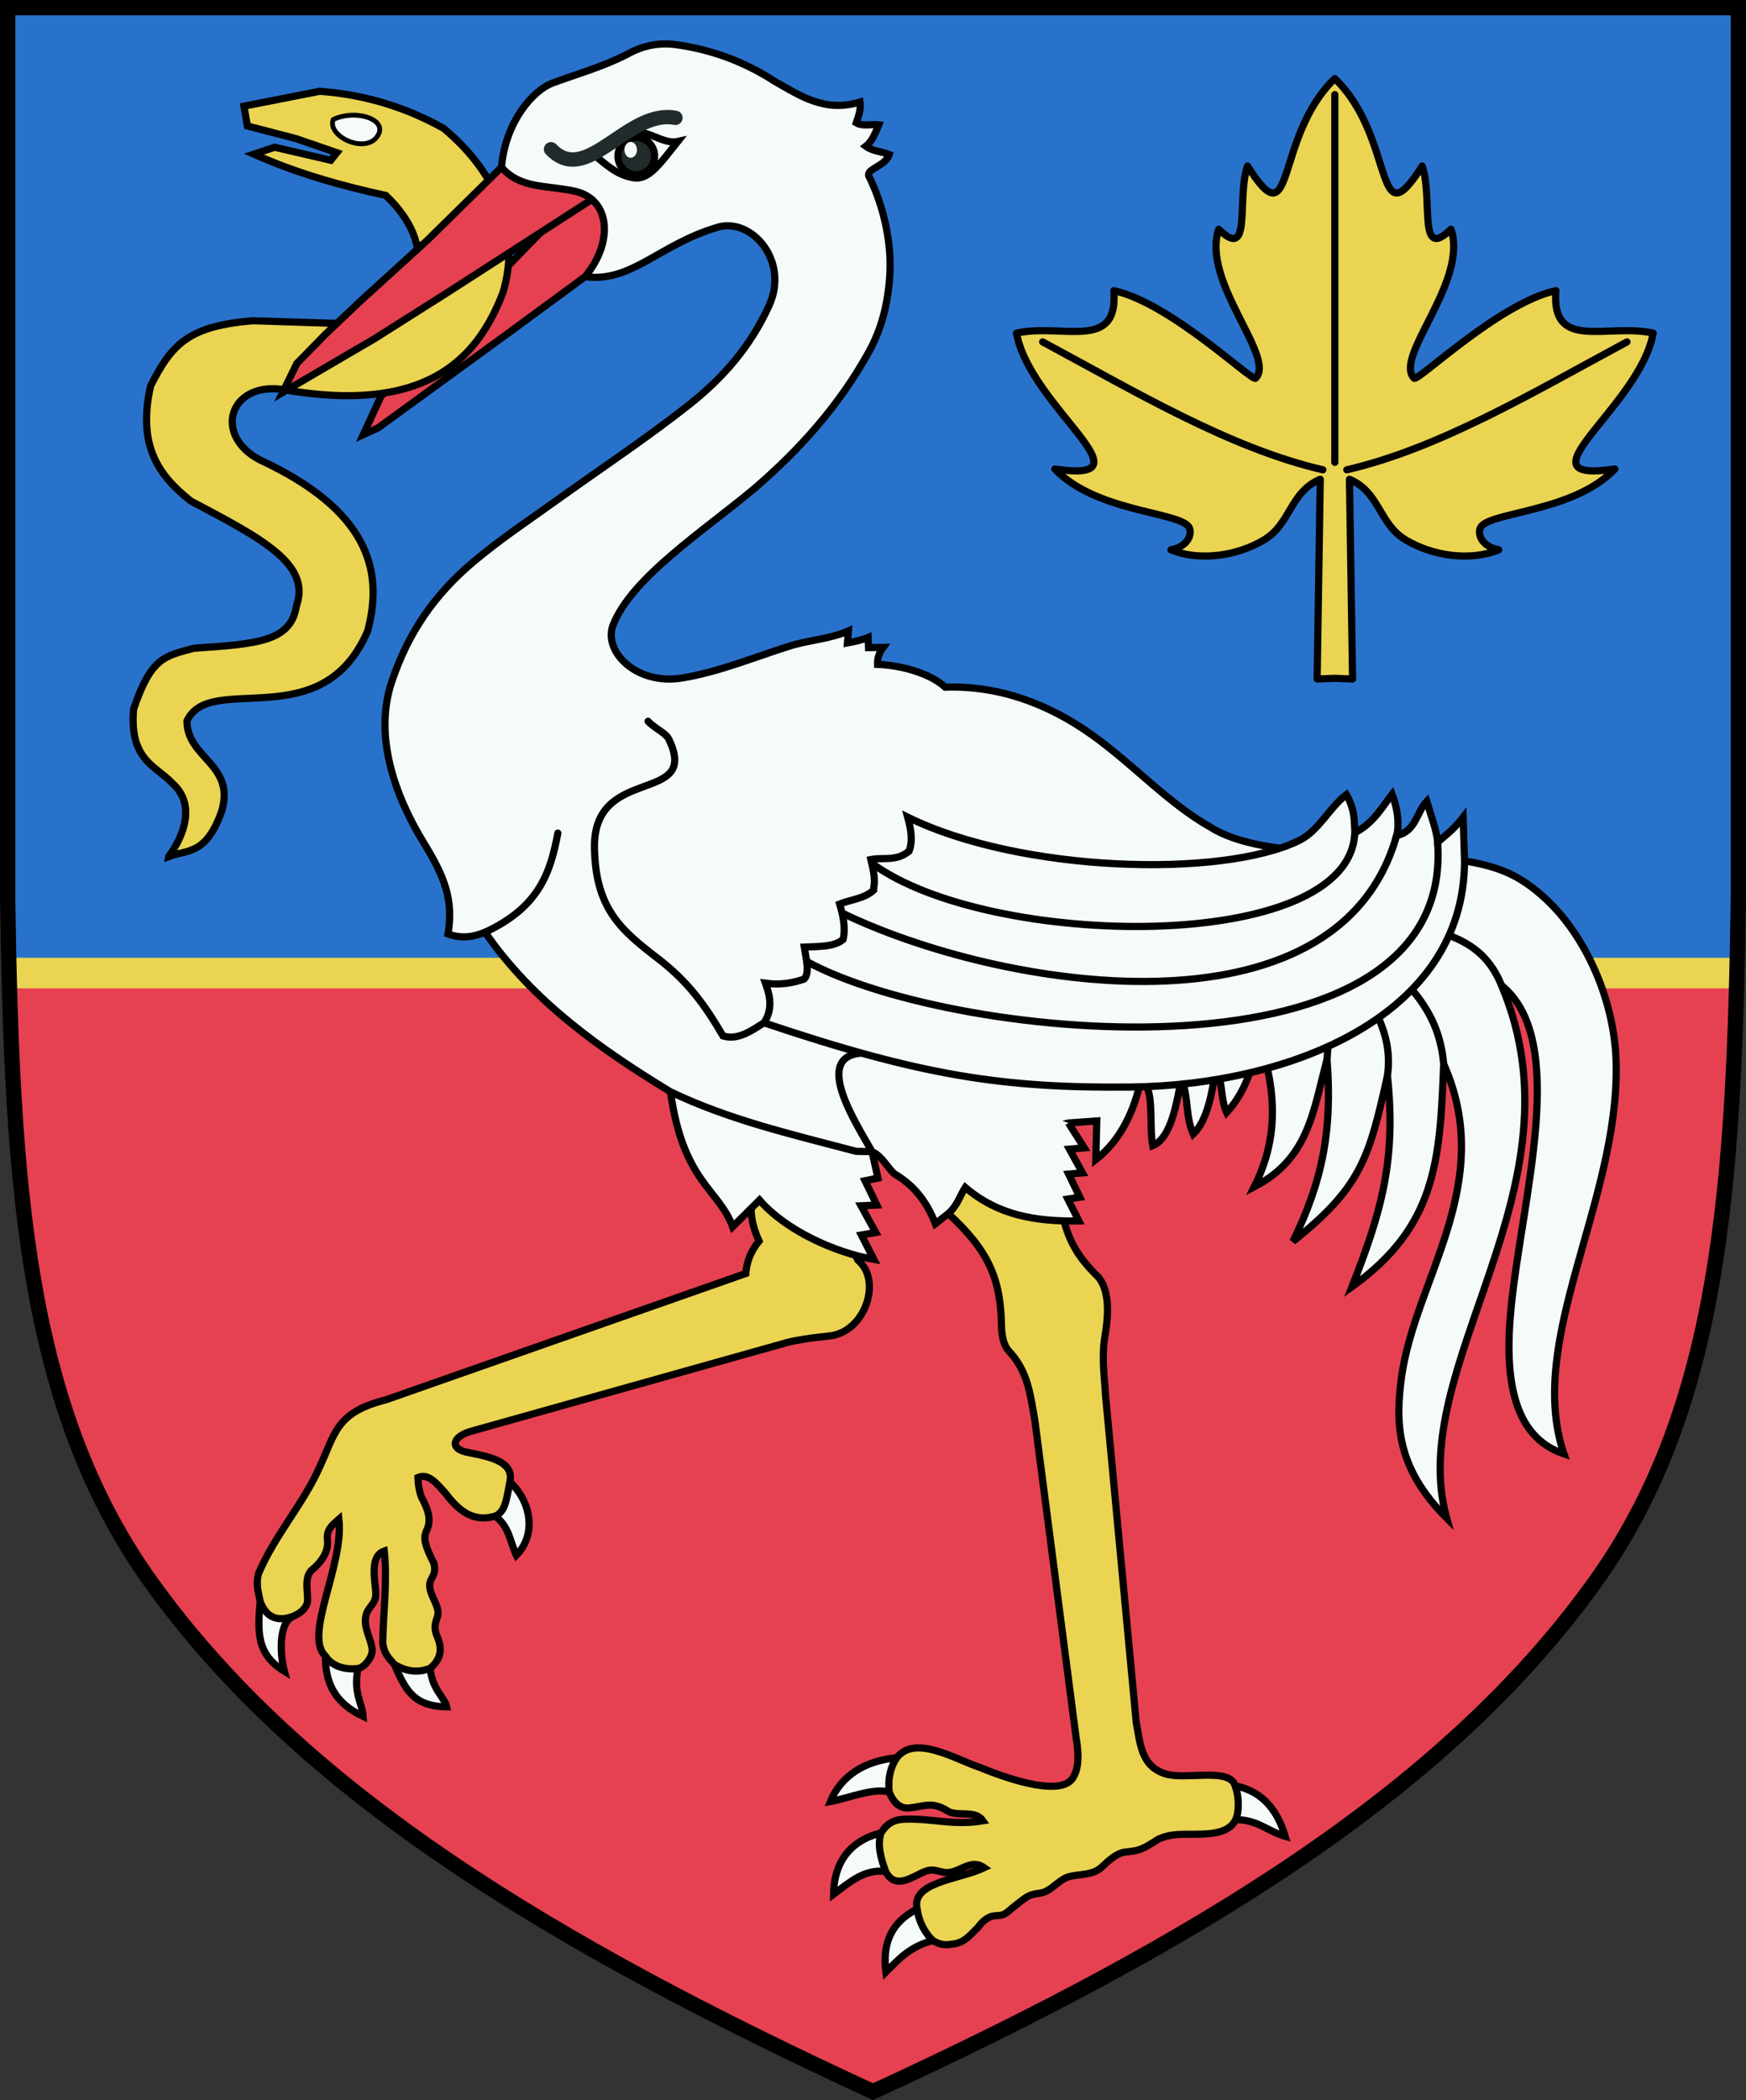 <?xml version="1.0" encoding="UTF-8" standalone="no"?>
<!-- Created with Inkscape (http://www.inkscape.org/) -->

<svg
   xmlns:dc="http://purl.org/dc/elements/1.1/"
   xmlns:cc="http://creativecommons.org/ns#"
   xmlns:rdf="http://www.w3.org/1999/02/22-rdf-syntax-ns#"
   xmlns:svg="http://www.w3.org/2000/svg"
   xmlns="http://www.w3.org/2000/svg"
   xmlns:sodipodi="http://sodipodi.sourceforge.net/DTD/sodipodi-0.dtd"
   xmlns:inkscape="http://www.inkscape.org/namespaces/inkscape"
   width="96.673mm"
   height="116.206mm"
   viewBox="0 0 96.673 116.206"
   version="1.1"
   id="svg18080"
   inkscape:version="0.92.3 (2405546, 2018-03-11)"
   sodipodi:docname="COA Angren.svg">
  <rect x="0" y="0" width="96.673" height="116.206" fill="#333333" stroke="none"/>
  <defs
     id="defs18074" />
  <sodipodi:namedview
     id="base"
     pagecolor="#ffffff"
     bordercolor="#666666"
     borderopacity="1.0"
     inkscape:pageopacity="0.0"
     inkscape:pageshadow="2"
     inkscape:zoom="0.49497475"
     inkscape:cx="443.50009"
     inkscape:cy="413.38505"
     inkscape:document-units="mm"
     inkscape:current-layer="layer1"
     showgrid="false"
     fit-margin-top="0"
     fit-margin-left="0"
     fit-margin-right="0"
     fit-margin-bottom="0"
     inkscape:window-width="1920"
     inkscape:window-height="1017"
     inkscape:window-x="-4"
     inkscape:window-y="-4"
     inkscape:window-maximized="1" />
  <g
     inkscape:label="Layer 1"
     inkscape:groupmode="layer"
     id="layer1"
     transform="translate(232.789,-106.605)">
    <g
       id="g924">
      <path
         inkscape:connector-curvature="0"
         id="path1411-6-9-4-2-8-6-7-7-7-8-7-0-1"
         d="m -232.366,107.029 v 49.251 c 0.021,1.421 0.049,2.804 0.082,4.17 h 69.707 25.956 c 0.033,-1.366 0.061,-2.748 0.082,-4.17 v -49.251 z"
         style="display:inline;opacity:1;fill:#2972cc;fill-opacity:1;fill-rule:evenodd;stroke:none;stroke-width:0.847;stroke-linecap:butt;stroke-linejoin:miter;stroke-miterlimit:4;stroke-dasharray:none;stroke-opacity:1" />
      <path
         inkscape:connector-curvature="0"
         id="use17843"
         d="m -232.284,160.449 c 0.338,13.833 1.535,24.855 7.808,33.639 8.303,11.626 22.137,20.014 40.023,28.257 17.886,-8.243 31.719,-16.632 40.023,-28.257 6.274,-8.783 7.47,-19.806 7.808,-33.639 h -25.956 z"
         style="opacity:1;fill:#e64151;fill-opacity:1;stroke:none;stroke-width:0.847;stroke-linecap:butt;stroke-linejoin:miter;stroke-miterlimit:4;stroke-dasharray:none;stroke-opacity:1" />
      <path
         inkscape:connector-curvature="0"
         id="path17886"
         d="m -232.284,160.449 h 95.662"
         style="fill:none;fill-rule:evenodd;stroke:#ead452;stroke-width:1.693;stroke-linecap:butt;stroke-linejoin:miter;stroke-miterlimit:4;stroke-dasharray:none;stroke-opacity:1" />
      <path
         inkscape:connector-curvature="0"
         sodipodi:nodetypes="ccscsccc"
         d="m -136.539,107.029 v 49.251 c -0.23,15.816 -0.997,28.158 -7.89,37.809 -8.303,11.626 -22.136,20.014 -40.023,28.257 -17.886,-8.243 -31.719,-16.632 -40.023,-28.257 -6.893,-9.651 -7.661,-21.993 -7.89,-37.809 v -49.251 z"
         style="opacity:1;fill:none;fill-opacity:1;stroke:#000000;stroke-width:0.847;stroke-linecap:butt;stroke-linejoin:miter;stroke-miterlimit:4;stroke-dasharray:none;stroke-opacity:1"
         id="use17847" />
      <path
         sodipodi:nodetypes="cccccc"
         inkscape:connector-curvature="0"
         id="path1656"
         d="m -200.104,116.648 -11.598,11.899 -0.972,2.109 0.818,-0.374 7.054,-5.13 4.41,-3.238 4.151,-3.433"
         style="fill:#e64151;fill-opacity:1;fill-rule:evenodd;stroke:#000000;stroke-width:0.397;stroke-linecap:butt;stroke-linejoin:miter;stroke-miterlimit:4;stroke-dasharray:none;stroke-opacity:1" />
      <path
         id="path9138"
         style="fill:#ead452;fill-opacity:1;fill-rule:evenodd;stroke:#000000;stroke-width:0.397;stroke-linecap:butt;stroke-linejoin:miter;stroke-miterlimit:4;stroke-dasharray:none;stroke-opacity:1"
         d="m -223.447,154 c 1.012,-0.39 2.074,-0.044 2.944,-2.546 0.727,-2.583 -1.924,-2.877 -1.936,-4.955 1.282,-2.765 7.489,0.923 10.008,-4.986 0.923,-3.461 -0.075,-6.721 -5.981,-9.467 -2.545,-1.34 -1.71,-4.234 1.173,-3.905 7.94,1.419 10.852,-1.563 12.301,-5.357 0.952,-3.171 -0.17,-6.488 -3.294,-9.08 -2.134,-1.191 -4.42,-1.874 -6.859,-2.048 l -4.192,0.824 0.19,1.095 2.696,0.701 2.258,0.778 -0.334,0.419 -3.106,-0.72 -1.153,0.382 c 2.35,1.047 4.805,1.745 7.307,2.286 2.86,2.723 2.352,5.961 -1.926,7.106 l -5.449,-0.175 c -3.502,0.301 -4.458,1.24 -5.65,3.606 -0.752,3.346 0.477,4.994 2.237,6.377 3.925,2.072 6.653,3.483 5.838,5.792 -0.306,1.99 -2.181,2.109 -5.688,2.349 -1.608,0.439 -2.355,0.491 -3.329,3.365 -0.243,2.831 1.225,3.126 2.143,4.102 1.343,1.195 0.608,2.958 -0.198,4.056 z"
         inkscape:connector-curvature="0" />
      <path
         sodipodi:nodetypes="ccc"
         id="path10916"
         style="fill:#f5fbf8;fill-opacity:1;fill-rule:evenodd;stroke:#000000;stroke-width:0.265;stroke-linejoin:miter;stroke-miterlimit:4;stroke-dasharray:none;stroke-opacity:1"
         d="m -211.804,113.981 c -0.546,1.261 -2.892,0.222 -2.539,-0.758 1.164,-0.57 2.873,-0.08 2.539,0.758 z"
         inkscape:connector-curvature="0" />
      <path
         inkscape:connector-curvature="0"
         id="path1654"
         d="m -199.93,117.584 -8.042,5.181 -4.064,2.572 -5.102,2.984 0.784,-1.602 1.567,-1.602 1.942,-1.841 3.714,-3.375 4.109,-4.039 2.229,-0.529"
         style="fill:#e64151;fill-opacity:1;fill-rule:evenodd;stroke:#000000;stroke-width:0.397;stroke-linecap:butt;stroke-linejoin:miter;stroke-miterlimit:4;stroke-dasharray:none;stroke-opacity:1" />
      <path
         d="m -164.403,205.417 c 1.575,0.318 2.36,1.419 2.773,2.8 -0.956,-0.272 -1.572,-0.949 -2.75,-0.918 m -17.627,4.94 c -1.395,0.707 -1.938,1.834 -1.73,3.487 0.729,-0.734 1.345,-1.419 2.598,-1.744 m -2.871,-5.955 c -1.848,0.459 -2.612,1.794 -2.626,3.394 0.912,-0.679 1.69,-1.393 2.882,-1.265 m 0.617,-6.286 c -1.782,0.161 -3.099,1.01 -3.672,2.422 1.015,-0.187 2.335,-0.761 3.253,-0.53"
         style="opacity:1;fill:#f5fbf8;fill-opacity:1;fill-rule:evenodd;stroke:#000000;stroke-width:0.397;stroke-linecap:butt;stroke-linejoin:miter;stroke-miterlimit:4;stroke-dasharray:none;stroke-opacity:1"
         id="path1736"
         inkscape:connector-curvature="0" />
      <path
         sodipodi:nodetypes="cssccscccssscsccsscccccscsssscscccccsccc"
         inkscape:connector-curvature="0"
         id="path1728"
         d="m -180.284,173.758 c 2.258,2.072 2.902,3.631 2.946,6.207 0.01,0.606 0.14,1.113 0.392,1.38 1.051,1.117 1.188,2.328 1.452,3.837 l 2.279,17.519 c 0.213,1.213 0.1,1.834 -0.164,2.272 -0.608,1.006 -3.254,0.214 -5.152,-0.568 -1.387,-0.464 -3.603,-1.837 -4.606,-0.536 -0.39,0.588 -0.49,1.208 -0.419,1.892 0.202,0.523 0.561,0.937 1.095,0.886 0.85,-0.081 1.268,-0.396 2.186,0.192 0.112,0.071 0.252,0.088 0.383,0.107 0.548,0.076 1.179,-0.084 1.526,0.411 -1.646,0.275 -2.833,-0.143 -4.322,-0.09 -0.654,0.023 -0.999,0.263 -1.321,0.759 -0.22,0.659 -0.006,1.424 0.256,2.129 0.53,1.057 1.474,0.29 2.152,0.017 0.392,-0.158 0.524,-0.083 1.033,0.028 0.833,0.181 1.454,-0.826 2.273,-0.246 -1.371,0.656 -4.069,0.779 -3.711,2.286 0.09,0.746 0.49,1.403 0.868,1.743 0.245,0.149 0.55,0.289 1.007,0.206 0.699,-0.05 0.977,-0.428 1.491,-0.932 0.151,-0.224 0.485,-0.592 0.887,-0.639 0.45,-0.053 0.486,0.038 0.994,-0.422 0.81,-0.625 0.839,-0.745 1.558,-0.837 0.6,-0.076 1.021,-0.75 1.602,-0.912 0.562,-0.156 1.308,-0.05 1.825,-0.541 0.363,-0.346 0.824,-0.773 1.298,-0.821 0.752,-0.076 0.92,-0.126 1.821,-0.71 0.547,-0.25 1.02,-0.273 1.689,-0.274 1.028,0 2.198,0.02 2.587,-0.801 0.175,-0.329 0.237,-1.141 -0.024,-1.882 -0.312,-1.078 -2.945,-0.244 -3.992,-0.706 -1.167,-0.437 -1.262,-1.535 -1.486,-2.829 l -1.699,-18.083 c -0.035,-0.858 -0.235,-2.052 -0.031,-3.255 0.163,-0.962 0.316,-2.388 -0.333,-3.238 -1.156,-1.129 -1.661,-1.981 -2.021,-3.477 l -6.508,-3.954"
         style="opacity:1;fill:#ead452;fill-opacity:1;fill-rule:evenodd;stroke:#000000;stroke-width:0.397;stroke-linecap:butt;stroke-linejoin:miter;stroke-miterlimit:4;stroke-dasharray:none;stroke-opacity:1" />
      <path
         d="m -204.559,188.604 c 1.145,1.042 1.514,2.888 0.36,4.056 -0.361,-0.756 -0.372,-1.555 -1.172,-2.164 m -13.012,4.724 c -0.153,1.686 -0.198,2.927 1.338,3.863 -0.222,-0.818 -0.372,-2.692 0.503,-3.047 m 1.774,2.21 c -0.027,1.615 0.651,2.66 2.084,3.334 -0.047,-0.755 -0.548,-1.245 -0.288,-2.65 m 2.016,-0.225 c 0.604,1.348 1.007,2.313 2.899,2.348 -0.117,-0.534 -0.807,-0.954 -0.914,-2.139"
         style="opacity:1;fill:#f5fbf8;fill-opacity:1;fill-rule:evenodd;stroke:#000000;stroke-width:0.397;stroke-linecap:butt;stroke-linejoin:miter;stroke-miterlimit:4;stroke-dasharray:none;stroke-opacity:1"
         id="path1725"
         inkscape:connector-curvature="0" />
      <path
         sodipodi:nodetypes="ccccccccscccccsssccccccscsccccccccscc"
         inkscape:connector-curvature="0"
         id="path1708"
         d="m -190.914,172.044 c -0.414,1.198 -0.381,2.046 0.153,3.237 -0.506,0.605 -0.689,1.216 -0.733,1.79 l -19.926,6.99 c -2.775,0.702 -2.794,1.842 -3.672,3.723 -0.928,2.077 -2.47,3.748 -3.378,5.882 -0.16,0.548 -0.027,1.012 0.088,1.553 0.301,0.829 0.906,1.174 1.842,0.816 0.415,-0.187 0.632,-0.4 0.739,-0.661 0.163,-0.397 -0.222,-1.36 0.244,-1.866 0.574,-0.459 0.982,-1.073 0.896,-1.686 -0.053,-0.584 0.233,-0.799 0.637,-1.154 0.287,2.548 -1.978,6.447 -0.741,7.577 0.314,0.51 0.992,0.781 1.795,0.684 0.388,-0.052 0.817,-0.672 0.79,-1.028 -0.049,-0.637 -0.521,-1.219 -0.336,-1.942 0.116,-0.452 0.539,-0.603 0.533,-1.146 -0.007,-0.676 -0.391,-2.087 0.47,-2.384 0.184,1.694 -0.068,3.546 -0.085,5.085 0.06,0.54 0.296,0.807 0.643,1.191 0.77,0.463 1.426,0.44 1.985,0.209 0.615,-0.51 0.658,-1.079 0.418,-1.679 -0.253,-0.552 -0.136,-0.805 -0.007,-1.21 0.113,-0.366 -0.19,-0.829 -0.331,-1.199 -0.371,-0.977 0.348,-0.822 0.124,-1.721 -1.011,-1.94 -0.153,-1.524 -0.281,-2.589 -0.05,-0.414 -0.295,-0.837 -0.422,-1.1 -0.118,-0.351 -0.174,-0.691 -0.179,-1.056 0.597,-0.262 1.086,0.383 1.543,0.899 0.747,0.978 1.545,1.591 2.733,1.239 0.58,-0.242 0.632,-0.98 0.812,-1.892 0.288,-1.24 -1.455,-1.438 -2.426,-1.653 -0.96,-0.231 -0.683,-0.882 0.269,-1.147 l 17.229,-4.836 c 0.51,-0.181 1.788,-0.361 2.604,-0.439 1.979,-0.189 2.959,-3.053 1.603,-4.192 l -0.769,-1.484"
         style="opacity:1;fill:#ead452;fill-opacity:1;fill-rule:evenodd;stroke:#000000;stroke-width:0.397;stroke-linecap:butt;stroke-linejoin:miter;stroke-miterlimit:4;stroke-dasharray:none;stroke-opacity:1" />
      <path
         sodipodi:nodetypes="cccccccccccc"
         inkscape:connector-curvature="0"
         id="path1704"
         d="m -195.26,164.586 -0.405,2.429 c 0.685,4.988 2.68,5.387 3.442,7.47 l 1.487,-1.476 c 1.443,1.674 4.181,2.914 6.329,3.283 l -0.688,-1.35 0.794,-0.137 -0.813,-1.479 0.874,-0.04 -0.654,-1.347 0.714,-0.147 -0.326,-1.458"
         style="opacity:1;fill:#f5fbf8;fill-opacity:1;fill-rule:evenodd;stroke:#000000;stroke-width:0.397;stroke-linecap:butt;stroke-linejoin:miter;stroke-miterlimit:4;stroke-dasharray:none;stroke-opacity:1" />
      <path
         sodipodi:nodetypes="cscccccccssscsscscscccccscscscsssssssccccccccccccccccccccsccscsscc"
         inkscape:connector-curvature="0"
         id="path1650"
         d="m -165.8,152.358 c -2.328,-1.319 -4.232,-3.452 -6.525,-5.086 -2.476,-1.765 -5.197,-2.737 -8.13,-2.645 -0.852,-0.769 -2.393,-1.203 -3.746,-1.259 -0.014,-0.368 0.095,-0.647 0.311,-0.94 l -0.81,0.011 -0.022,-0.561 c -0.394,0.158 -0.756,0.229 -1.147,0.303 l 0.054,-0.664 c -1.028,0.449 -2.183,0.502 -3.249,0.836 -1.989,0.624 -3.915,1.436 -5.971,1.77 -2.523,0.409 -4.379,-1.479 -3.806,-2.938 1.033,-2.629 5.028,-5.213 7.813,-7.542 2.539,-2.178 4.731,-4.645 6.343,-7.562 0.689,-1.247 1.038,-2.574 1.156,-4.14 0.135,-1.781 -0.299,-3.885 -1.168,-5.624 -0.02,-0.125 0.079,-0.24 0.199,-0.32 0.365,-0.244 0.811,-0.433 0.944,-0.841 -0.192,-0.078 -0.4,-0.128 -0.606,-0.174 -0.247,-0.056 -0.491,-0.14 -0.688,-0.285 0.358,-0.277 0.538,-0.759 0.716,-1.188 -0.397,-0.052 -0.887,0.11 -1.246,-0.108 0.128,-0.379 0.266,-0.743 0.208,-1.149 -1.959,0.586 -3.296,-0.338 -4.736,-1.153 -1.671,-1.081 -3.459,-1.739 -5.405,-2.017 -1.01,-0.144 -1.91,0.05 -2.79,0.546 -1.305,0.673 -2.873,1.115 -4.109,1.577 -1.006,0.376 -2.587,2.058 -2.814,4.659 1.066,1.203 2.487,0.976 4.042,1.317 2.056,0.451 2.135,2.895 0.587,4.733 2.586,0.346 4.097,-1.786 7.358,-2.74 1.847,-0.54 3.965,1.851 2.835,4.332 -1.046,2.295 -2.563,4.027 -4.503,5.551 -2.319,1.821 -4.851,3.502 -7.233,5.21 -1.591,1.141 -3.14,2.165 -4.647,3.433 -2.186,1.84 -3.63,3.97 -4.523,6.659 -0.982,2.957 0.156,6.233 1.78,8.88 1.161,1.893 1.657,3.153 1.345,5.047 0.773,0.272 1.38,0.168 2.055,-0.096 2.659,3.866 6.487,6.535 10.261,8.827 3.278,1.574 6.791,2.373 10.286,3.297 4.224,0.116 7.72,-0.507 11.749,-1.57 l 1.569,-0.112 -0.054,2.139 c 1.411,-1.097 2.142,-2.747 2.496,-4.421 0.795,0.451 0.43,2.411 0.656,3.65 1.049,-0.43 1.336,-2.477 1.581,-3.658 0.41,0.841 0.207,1.987 0.664,3.014 0.804,-0.779 1.027,-2.297 1.238,-3.5 0.414,0.492 0.249,1.537 0.611,2.311 1.054,-1.149 1.484,-2.627 1.796,-4.12 1.01,3.093 1.042,5.615 -0.27,8.23 2.971,-1.543 3.248,-4.058 4.03,-7.064 0.306,3.918 -0.246,6.736 -1.885,10.085 3.783,-3.016 4.215,-4.618 5.232,-9.174 0.49,4.654 -0.323,7.516 -1.965,11.684 4.634,-3.337 4.875,-6.897 5.077,-12.33 2.954,6.643 -1.598,11.915 -2.334,17.334 -0.342,2.519 -0.3,4.996 2.498,7.79 -2.348,-8.484 7.81,-18.241 3.035,-29.475 3.753,3.047 1.148,11.682 0.536,17.822 -0.396,3.976 0.118,7.159 2.925,8.106 -2.139,-6.288 3.049,-13.929 2.892,-21.606 -0.07,-3.445 -1.668,-7.078 -3.97,-9.167 -1.351,-1.226 -2.476,-1.721 -4.428,-2.04 -4.773,-0.76 -10.955,0.087 -14.098,-1.882 z"
         style="opacity:1;fill:#f5fbf8;fill-opacity:1;fill-rule:evenodd;stroke:#000000;stroke-width:0.397;stroke-linecap:butt;stroke-linejoin:miter;stroke-miterlimit:4;stroke-dasharray:none;stroke-opacity:1" />
      <path
         sodipodi:nodetypes="ccsc"
         inkscape:connector-curvature="0"
         id="path1660"
         d="m -197.898,113.944 c 0.928,-0.24 1.788,0.675 2.638,0.488 -1.076,1.346 -1.64,2.177 -2.514,2.002 -0.925,-0.185 -1.453,-0.726 -2.134,-1.266"
         style="fill:#f5fbf8;fill-opacity:1;fill-rule:evenodd;stroke:#000000;stroke-width:0.397;stroke-linecap:butt;stroke-linejoin:miter;stroke-miterlimit:4;stroke-dasharray:none;stroke-opacity:1" />
      <ellipse
         cx="-197.56"
         cy="115.241"
         rx="1.015"
         ry="1.033"
         id="path1662"
         style="color:#000000;clip-rule:nonzero;display:inline;overflow:visible;visibility:visible;opacity:1;isolation:auto;mix-blend-mode:normal;color-interpolation:sRGB;color-interpolation-filters:linearRGB;solid-color:#000000;solid-opacity:1;fill:#222b2c;fill-opacity:1;fill-rule:evenodd;stroke:#000000;stroke-width:0.397;stroke-linecap:round;stroke-linejoin:round;stroke-miterlimit:4;stroke-dasharray:none;stroke-dashoffset:0;stroke-opacity:1;paint-order:fill markers stroke;color-rendering:auto;image-rendering:auto;shape-rendering:auto;text-rendering:auto;enable-background:accumulate" />
      <ellipse
         cx="-197.868"
         cy="114.896"
         rx="0.346"
         ry="0.441"
         id="path1662-9"
         style="color:#000000;clip-rule:nonzero;display:inline;overflow:visible;visibility:visible;opacity:1;isolation:auto;mix-blend-mode:normal;color-interpolation:sRGB;color-interpolation-filters:linearRGB;solid-color:#000000;solid-opacity:1;fill:#f5fbf8;fill-opacity:1;fill-rule:evenodd;stroke:none;stroke-width:0.397;stroke-linecap:round;stroke-linejoin:round;stroke-miterlimit:4;stroke-dasharray:none;stroke-dashoffset:0;stroke-opacity:1;paint-order:fill markers stroke;color-rendering:auto;image-rendering:auto;shape-rendering:auto;text-rendering:auto;enable-background:accumulate" />
      <path
         d="m -149.657,161.124 c -1.136,-2.822 -3.539,-2.759 -5.13,-3.627 m -4.527,7.712 c 0.27,-3.023 -0.21,-3.91 -1.498,-6.315 m 4.845,7.227 c 0.342,-2.469 -1.004,-4.032 -1.985,-6.031 m 5.097,5.385 c -0.291,-3.34 -2.417,-4.671 -4.128,-6.664 m -48.942,-0.623 c 2.961,-1.382 3.604,-3.246 4.023,-5.483"
         style="fill:none;fill-rule:evenodd;stroke:#000000;stroke-width:0.397;stroke-linecap:round;stroke-linejoin:miter;stroke-miterlimit:4;stroke-dasharray:none;stroke-opacity:1"
         id="path1691"
         inkscape:connector-curvature="0" />
      <path
         sodipodi:nodetypes="cccccccccccccc"
         inkscape:connector-curvature="0"
         id="path1706"
         d="m -185.037,164.876 c -2.874,0.143 -0.214,4.087 0.531,5.459 0.532,0.214 0.832,0.853 1.231,1.218 1.025,0.603 1.759,1.444 2.276,2.764 l 0.716,-0.559 c 0.511,-0.452 0.626,-0.964 0.939,-1.447 1.82,1.547 3.896,1.894 6.289,1.855 l -0.61,-1.213 0.665,-0.101 -0.621,-1.281 0.769,-0.064 -0.725,-1.316 0.82,-0.069 -0.873,-1.38"
         style="opacity:1;fill:#f5fbf8;fill-opacity:1;fill-rule:evenodd;stroke:#000000;stroke-width:0.397;stroke-linecap:butt;stroke-linejoin:miter;stroke-miterlimit:4;stroke-dasharray:none;stroke-opacity:1" />
      <path
         sodipodi:nodetypes="csssccsccccccccscccccccccc"
         inkscape:connector-curvature="0"
         id="path1695"
         d="m -196.907,146.516 c 0.374,0.402 0.982,0.645 1.146,0.984 1.778,3.67 -4.184,1.371 -4.113,6.005 0.051,3.376 1.459,4.559 3.507,6.133 1.661,1.277 2.588,2.547 3.611,4.292 0.84,0.24 1.548,-0.276 2.267,-0.73 8.724,2.935 13.232,3.622 20.232,3.556 8.834,-0.084 18.545,-3.903 18.557,-12.516 l -0.076,-2.412 c -0.406,0.528 -0.808,0.873 -1.412,1.381 -0.056,-0.669 -0.379,-1.494 -0.605,-2.262 -0.565,0.591 -0.6,1.669 -1.664,1.891 0.084,-0.289 0.181,-1.138 -0.255,-2.281 -0.538,0.68 -0.998,1.567 -2.062,2.132 -0.041,-0.642 0.032,-1.221 -0.469,-2.114 -0.956,0.735 -1.533,2.009 -2.617,2.539 -4.307,2.106 -15.477,1.757 -21.673,-1.293 0.173,0.639 0.303,1.275 0.077,1.884 -0.731,0.584 -1.41,0.323 -2.114,0.461 0.309,1.268 0.16,1.285 0.154,1.691 -0.504,0.472 -1.25,0.522 -1.883,0.769 0.191,0.654 0.339,1.307 0.192,1.961 -0.5,0.424 -1.354,0.386 -2.152,0.423 0.108,0.674 0.307,1.42 0,1.768 -0.649,0.225 -1.347,0.344 -2.152,0.231 0.143,0.415 0.517,1.304 -0.077,2.191"
         style="opacity:1;fill:#f5fbf8;fill-opacity:1;fill-rule:evenodd;stroke:#000000;stroke-width:0.397;stroke-linecap:round;stroke-linejoin:miter;stroke-miterlimit:4;stroke-dasharray:none;stroke-opacity:1" />
      <path
         sodipodi:nodetypes="cccccc"
         inkscape:connector-curvature="0"
         d="m -184.498,154.385 c 6.42,4.74 26.441,5.081 26.721,-1.696 m -28.436,4.413 c 8.74,4.256 27.49,7.304 30.753,-4.265 m -32.624,6.992 c 8.257,4.485 35.889,7.112 34.893,-6.62"
         style="opacity:1;fill:none;fill-rule:evenodd;stroke:#000000;stroke-width:0.397;stroke-linecap:butt;stroke-linejoin:miter;stroke-miterlimit:4;stroke-dasharray:none;stroke-opacity:1"
         id="path1701" />
      <path
         sodipodi:nodetypes="cc"
         inkscape:connector-curvature="0"
         id="path1658"
         d="m -202.279,114.863 c 1.988,2.077 4.229,-2.239 6.888,-1.737"
         style="opacity:1;fill:none;fill-rule:evenodd;stroke:#222b2c;stroke-width:0.794;stroke-linecap:round;stroke-linejoin:round;stroke-miterlimit:4;stroke-dasharray:none;stroke-opacity:1" />
      <path
         sodipodi:nodetypes="cccccccccscccccsccccccccc"
         style="fill:#ead452;fill-opacity:1;stroke:#000000;stroke-width:0.397;stroke-linecap:round;stroke-linejoin:round;stroke-miterlimit:4;stroke-dasharray:none"
         id="path860"
         d="m -158.884,110.953 c -3.384,3.251 -2.147,9.084 -4.833,4.838 -0.62,1.793 0.278,5.332 -1.595,3.498 -0.978,2.907 3.212,7.094 2.039,8.247 -0.197,0.193 -4.733,-4.186 -7.847,-4.848 0.276,3.4 -2.871,1.784 -5.386,2.351 0.737,4.093 7.732,8.347 2.122,7.517 2.223,2.341 6.684,2.36 7.388,3.164 0.252,0.287 0.1,1.106 -0.959,1.308 1.55,0.641 3.652,0.354 5.151,-0.547 1.502,-0.903 1.425,-2.641 3.115,-3.357 l -0.172,11.052 0.978,-0.036 0.983,0.036 -0.172,-11.052 c 1.69,0.716 1.613,2.454 3.115,3.357 1.499,0.901 3.601,1.188 5.151,0.547 -1.059,-0.202 -1.211,-1.021 -0.959,-1.308 0.704,-0.804 5.165,-0.823 7.388,-3.164 -5.61,0.829 1.385,-3.425 2.122,-7.517 -2.515,-0.567 -5.662,1.048 -5.386,-2.351 -3.114,0.662 -7.65,5.042 -7.847,4.848 -1.173,-1.153 3.016,-5.34 2.039,-8.247 -1.874,1.834 -0.975,-1.705 -1.595,-3.498 -2.686,4.247 -1.455,-1.587 -4.839,-4.838 z"
         inkscape:connector-curvature="0" />
      <path
         style="fill:none;fill-opacity:1;stroke:#000000;stroke-width:0.397;stroke-linecap:round;stroke-linejoin:round;stroke-miterlimit:4;stroke-dasharray:none"
         id="path862"
         d="m -158.882,111.841 v 20.349"
         inkscape:connector-curvature="0" />
      <path
         style="fill:none;fill-opacity:1;stroke:#000000;stroke-width:0.397;stroke-linecap:round;stroke-linejoin:round;stroke-miterlimit:4;stroke-dasharray:none"
         id="path864"
         d="m -175.059,125.524 c 5.171,2.778 10.343,5.874 15.514,7.078"
         inkscape:connector-curvature="0" />
      <path
         style="fill:none;fill-opacity:1;stroke:#000000;stroke-width:0.397;stroke-linecap:round;stroke-linejoin:round;stroke-miterlimit:4;stroke-dasharray:none"
         id="path866"
         d="m -142.705,125.524 c -5.171,2.778 -10.343,5.874 -15.514,7.078"
         inkscape:connector-curvature="0" />
    </g>
  </g>
</svg>
